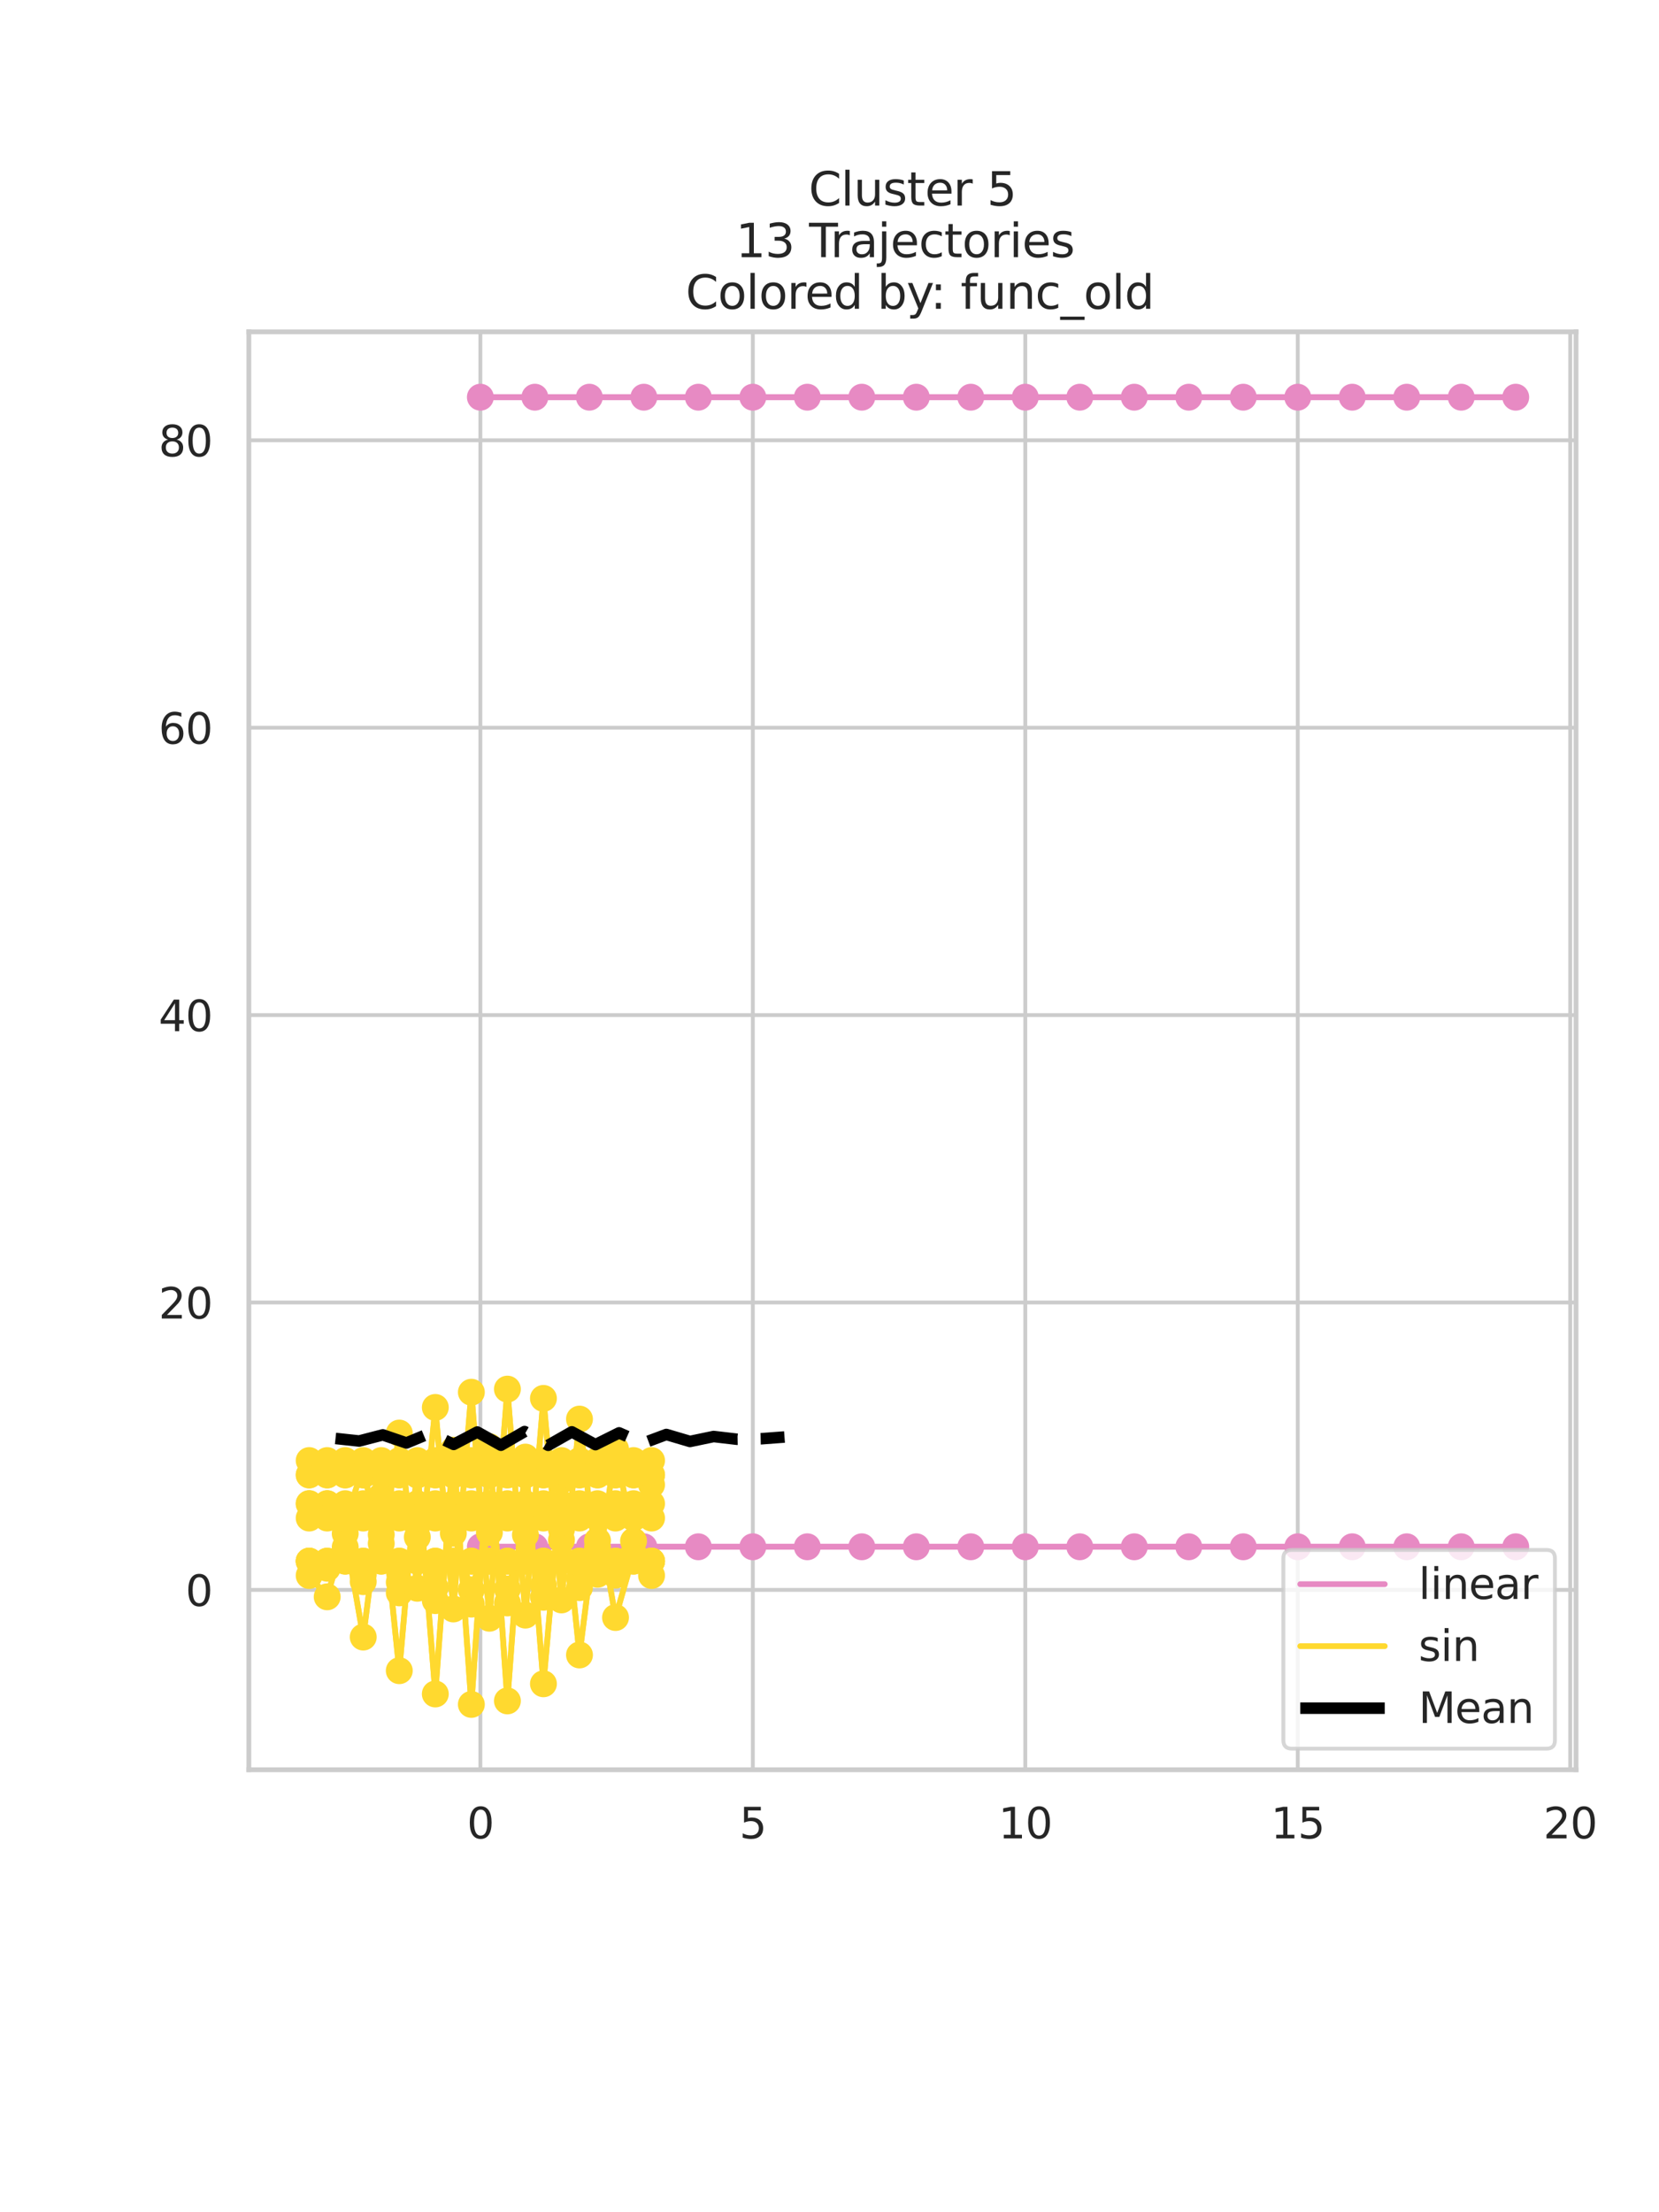 <?xml version="1.0" encoding="utf-8" standalone="no"?>
<!DOCTYPE svg PUBLIC "-//W3C//DTD SVG 1.1//EN"
  "http://www.w3.org/Graphics/SVG/1.1/DTD/svg11.dtd">
<svg xmlns:xlink="http://www.w3.org/1999/xlink" width="432pt" height="576pt" viewBox="0 0 432 576" xmlns="http://www.w3.org/2000/svg" version="1.1">
 <defs>
  <style type="text/css">*{stroke-linejoin: round; stroke-linecap: butt}</style>
 </defs>
 <g id="figure_1">
  <g id="patch_1">
   <path d="M 0 576 
L 432 576 
L 432 0 
L 0 0 
z
" style="fill: #ffffff"/>
  </g>
  <g id="axes_1">
   <g id="patch_2">
    <path d="M 64.8 460.8 
L 410.4 460.8 
L 410.4 86.4 
L 64.8 86.4 
z
" style="fill: #ffffff"/>
   </g>
   <g id="matplotlib.axis_1">
    <g id="xtick_1">
     <g id="line2d_1">
      <path d="M 125.087 460.8 
L 125.087 86.4 
" clip-path="url(#pabc6c65be1)" style="fill: none; stroke: #cccccc; stroke-linecap: round"/>
     </g>
     <g id="text_1">
      <!-- 0 -->
      <g style="fill: #262626" transform="translate(121.588 478.658) scale(0.11 -0.11)">
       <defs>
        <path id="DejaVuSans-30" d="M 2034 4250 
Q 1547 4250 1301 3770 
Q 1056 3291 1056 2328 
Q 1056 1369 1301 889 
Q 1547 409 2034 409 
Q 2525 409 2770 889 
Q 3016 1369 3016 2328 
Q 3016 3291 2770 3770 
Q 2525 4250 2034 4250 
z
M 2034 4750 
Q 2819 4750 3233 4129 
Q 3647 3509 3647 2328 
Q 3647 1150 3233 529 
Q 2819 -91 2034 -91 
Q 1250 -91 836 529 
Q 422 1150 422 2328 
Q 422 3509 836 4129 
Q 1250 4750 2034 4750 
z
" transform="scale(0.016)"/>
       </defs>
       <use xlink:href="#DejaVuSans-30"/>
      </g>
     </g>
    </g>
    <g id="xtick_2">
     <g id="line2d_2">
      <path d="M 196.036 460.8 
L 196.036 86.4 
" clip-path="url(#pabc6c65be1)" style="fill: none; stroke: #cccccc; stroke-linecap: round"/>
     </g>
     <g id="text_2">
      <!-- 5 -->
      <g style="fill: #262626" transform="translate(192.536 478.658) scale(0.11 -0.11)">
       <defs>
        <path id="DejaVuSans-35" d="M 691 4666 
L 3169 4666 
L 3169 4134 
L 1269 4134 
L 1269 2991 
Q 1406 3038 1543 3061 
Q 1681 3084 1819 3084 
Q 2600 3084 3056 2656 
Q 3513 2228 3513 1497 
Q 3513 744 3044 326 
Q 2575 -91 1722 -91 
Q 1428 -91 1123 -41 
Q 819 9 494 109 
L 494 744 
Q 775 591 1075 516 
Q 1375 441 1709 441 
Q 2250 441 2565 725 
Q 2881 1009 2881 1497 
Q 2881 1984 2565 2268 
Q 2250 2553 1709 2553 
Q 1456 2553 1204 2497 
Q 953 2441 691 2322 
L 691 4666 
z
" transform="scale(0.016)"/>
       </defs>
       <use xlink:href="#DejaVuSans-35"/>
      </g>
     </g>
    </g>
    <g id="xtick_3">
     <g id="line2d_3">
      <path d="M 266.984 460.8 
L 266.984 86.4 
" clip-path="url(#pabc6c65be1)" style="fill: none; stroke: #cccccc; stroke-linecap: round"/>
     </g>
     <g id="text_3">
      <!-- 10 -->
      <g style="fill: #262626" transform="translate(259.985 478.658) scale(0.11 -0.11)">
       <defs>
        <path id="DejaVuSans-31" d="M 794 531 
L 1825 531 
L 1825 4091 
L 703 3866 
L 703 4441 
L 1819 4666 
L 2450 4666 
L 2450 531 
L 3481 531 
L 3481 0 
L 794 0 
L 794 531 
z
" transform="scale(0.016)"/>
       </defs>
       <use xlink:href="#DejaVuSans-31"/>
       <use xlink:href="#DejaVuSans-30" transform="translate(63.623 0)"/>
      </g>
     </g>
    </g>
    <g id="xtick_4">
     <g id="line2d_4">
      <path d="M 337.932 460.8 
L 337.932 86.4 
" clip-path="url(#pabc6c65be1)" style="fill: none; stroke: #cccccc; stroke-linecap: round"/>
     </g>
     <g id="text_4">
      <!-- 15 -->
      <g style="fill: #262626" transform="translate(330.933 478.658) scale(0.11 -0.11)">
       <use xlink:href="#DejaVuSans-31"/>
       <use xlink:href="#DejaVuSans-35" transform="translate(63.623 0)"/>
      </g>
     </g>
    </g>
    <g id="xtick_5">
     <g id="line2d_5">
      <path d="M 408.881 460.8 
L 408.881 86.4 
" clip-path="url(#pabc6c65be1)" style="fill: none; stroke: #cccccc; stroke-linecap: round"/>
     </g>
     <g id="text_5">
      <!-- 20 -->
      <g style="fill: #262626" transform="translate(401.882 478.658) scale(0.11 -0.11)">
       <defs>
        <path id="DejaVuSans-32" d="M 1228 531 
L 3431 531 
L 3431 0 
L 469 0 
L 469 531 
Q 828 903 1448 1529 
Q 2069 2156 2228 2338 
Q 2531 2678 2651 2914 
Q 2772 3150 2772 3378 
Q 2772 3750 2511 3984 
Q 2250 4219 1831 4219 
Q 1534 4219 1204 4116 
Q 875 4013 500 3803 
L 500 4441 
Q 881 4594 1212 4672 
Q 1544 4750 1819 4750 
Q 2544 4750 2975 4387 
Q 3406 4025 3406 3419 
Q 3406 3131 3298 2873 
Q 3191 2616 2906 2266 
Q 2828 2175 2409 1742 
Q 1991 1309 1228 531 
z
" transform="scale(0.016)"/>
       </defs>
       <use xlink:href="#DejaVuSans-32"/>
       <use xlink:href="#DejaVuSans-30" transform="translate(63.623 0)"/>
      </g>
     </g>
    </g>
   </g>
   <g id="matplotlib.axis_2">
    <g id="ytick_1">
     <g id="line2d_6">
      <path d="M 64.8 413.965 
L 410.4 413.965 
" clip-path="url(#pabc6c65be1)" style="fill: none; stroke: #cccccc; stroke-linecap: round"/>
     </g>
     <g id="text_6">
      <!-- 0 -->
      <g style="fill: #262626" transform="translate(48.301 418.144) scale(0.11 -0.11)">
       <use xlink:href="#DejaVuSans-30"/>
      </g>
     </g>
    </g>
    <g id="ytick_2">
     <g id="line2d_7">
      <path d="M 64.8 339.134 
L 410.4 339.134 
" clip-path="url(#pabc6c65be1)" style="fill: none; stroke: #cccccc; stroke-linecap: round"/>
     </g>
     <g id="text_7">
      <!-- 20 -->
      <g style="fill: #262626" transform="translate(41.303 343.313) scale(0.11 -0.11)">
       <use xlink:href="#DejaVuSans-32"/>
       <use xlink:href="#DejaVuSans-30" transform="translate(63.623 0)"/>
      </g>
     </g>
    </g>
    <g id="ytick_3">
     <g id="line2d_8">
      <path d="M 64.8 264.304 
L 410.4 264.304 
" clip-path="url(#pabc6c65be1)" style="fill: none; stroke: #cccccc; stroke-linecap: round"/>
     </g>
     <g id="text_8">
      <!-- 40 -->
      <g style="fill: #262626" transform="translate(41.303 268.483) scale(0.11 -0.11)">
       <defs>
        <path id="DejaVuSans-34" d="M 2419 4116 
L 825 1625 
L 2419 1625 
L 2419 4116 
z
M 2253 4666 
L 3047 4666 
L 3047 1625 
L 3713 1625 
L 3713 1100 
L 3047 1100 
L 3047 0 
L 2419 0 
L 2419 1100 
L 313 1100 
L 313 1709 
L 2253 4666 
z
" transform="scale(0.016)"/>
       </defs>
       <use xlink:href="#DejaVuSans-34"/>
       <use xlink:href="#DejaVuSans-30" transform="translate(63.623 0)"/>
      </g>
     </g>
    </g>
    <g id="ytick_4">
     <g id="line2d_9">
      <path d="M 64.8 189.473 
L 410.4 189.473 
" clip-path="url(#pabc6c65be1)" style="fill: none; stroke: #cccccc; stroke-linecap: round"/>
     </g>
     <g id="text_9">
      <!-- 60 -->
      <g style="fill: #262626" transform="translate(41.303 193.652) scale(0.11 -0.11)">
       <defs>
        <path id="DejaVuSans-36" d="M 2113 2584 
Q 1688 2584 1439 2293 
Q 1191 2003 1191 1497 
Q 1191 994 1439 701 
Q 1688 409 2113 409 
Q 2538 409 2786 701 
Q 3034 994 3034 1497 
Q 3034 2003 2786 2293 
Q 2538 2584 2113 2584 
z
M 3366 4563 
L 3366 3988 
Q 3128 4100 2886 4159 
Q 2644 4219 2406 4219 
Q 1781 4219 1451 3797 
Q 1122 3375 1075 2522 
Q 1259 2794 1537 2939 
Q 1816 3084 2150 3084 
Q 2853 3084 3261 2657 
Q 3669 2231 3669 1497 
Q 3669 778 3244 343 
Q 2819 -91 2113 -91 
Q 1303 -91 875 529 
Q 447 1150 447 2328 
Q 447 3434 972 4092 
Q 1497 4750 2381 4750 
Q 2619 4750 2861 4703 
Q 3103 4656 3366 4563 
z
" transform="scale(0.016)"/>
       </defs>
       <use xlink:href="#DejaVuSans-36"/>
       <use xlink:href="#DejaVuSans-30" transform="translate(63.623 0)"/>
      </g>
     </g>
    </g>
    <g id="ytick_5">
     <g id="line2d_10">
      <path d="M 64.8 114.643 
L 410.4 114.643 
" clip-path="url(#pabc6c65be1)" style="fill: none; stroke: #cccccc; stroke-linecap: round"/>
     </g>
     <g id="text_10">
      <!-- 80 -->
      <g style="fill: #262626" transform="translate(41.303 118.822) scale(0.11 -0.11)">
       <defs>
        <path id="DejaVuSans-38" d="M 2034 2216 
Q 1584 2216 1326 1975 
Q 1069 1734 1069 1313 
Q 1069 891 1326 650 
Q 1584 409 2034 409 
Q 2484 409 2743 651 
Q 3003 894 3003 1313 
Q 3003 1734 2745 1975 
Q 2488 2216 2034 2216 
z
M 1403 2484 
Q 997 2584 770 2862 
Q 544 3141 544 3541 
Q 544 4100 942 4425 
Q 1341 4750 2034 4750 
Q 2731 4750 3128 4425 
Q 3525 4100 3525 3541 
Q 3525 3141 3298 2862 
Q 3072 2584 2669 2484 
Q 3125 2378 3379 2068 
Q 3634 1759 3634 1313 
Q 3634 634 3220 271 
Q 2806 -91 2034 -91 
Q 1263 -91 848 271 
Q 434 634 434 1313 
Q 434 1759 690 2068 
Q 947 2378 1403 2484 
z
M 1172 3481 
Q 1172 3119 1398 2916 
Q 1625 2713 2034 2713 
Q 2441 2713 2670 2916 
Q 2900 3119 2900 3481 
Q 2900 3844 2670 4047 
Q 2441 4250 2034 4250 
Q 1625 4250 1398 4047 
Q 1172 3844 1172 3481 
z
" transform="scale(0.016)"/>
       </defs>
       <use xlink:href="#DejaVuSans-38"/>
       <use xlink:href="#DejaVuSans-30" transform="translate(63.623 0)"/>
      </g>
     </g>
    </g>
   </g>
   <g id="line2d_11">
    <path d="M 125.087 103.418 
L 139.277 103.418 
L 153.467 103.418 
L 167.656 103.418 
L 181.846 103.418 
L 196.036 103.418 
L 210.225 103.418 
L 224.415 103.418 
L 238.605 103.418 
L 252.794 103.418 
L 266.984 103.418 
L 281.174 103.418 
L 295.363 103.418 
L 309.553 103.418 
L 323.743 103.418 
L 337.932 103.418 
L 352.122 103.418 
L 366.312 103.418 
L 380.501 103.418 
L 394.691 103.418 
" clip-path="url(#pabc6c65be1)" style="fill: none; stroke: #e78ac3; stroke-width: 1.5; stroke-linecap: round"/>
   </g>
   <g id="line2d_12">
    <path d="M 125.087 103.418 
L 139.277 103.418 
L 153.467 103.418 
L 167.656 103.418 
L 181.846 103.418 
L 196.036 103.418 
L 210.225 103.418 
L 224.415 103.418 
L 238.605 103.418 
L 252.794 103.418 
L 266.984 103.418 
L 281.174 103.418 
L 295.363 103.418 
L 309.553 103.418 
L 323.743 103.418 
L 337.932 103.418 
L 352.122 103.418 
L 366.312 103.418 
L 380.501 103.418 
L 394.691 103.418 
" clip-path="url(#pabc6c65be1)" style="fill: none; stroke: #e78ac3; stroke-width: 1.5; stroke-linecap: round"/>
    <defs>
     <path id="me09885457b" d="M 0 3 
C 0.796 3 1.559 2.684 2.121 2.121 
C 2.684 1.559 3 0.796 3 0 
C 3 -0.796 2.684 -1.559 2.121 -2.121 
C 1.559 -2.684 0.796 -3 0 -3 
C -0.796 -3 -1.559 -2.684 -2.121 -2.121 
C -2.684 -1.559 -3 -0.796 -3 0 
C -3 0.796 -2.684 1.559 -2.121 2.121 
C -1.559 2.684 -0.796 3 0 3 
z
" style="stroke: #e78ac3"/>
    </defs>
    <g clip-path="url(#pabc6c65be1)">
     <use xlink:href="#me09885457b" x="125.087" y="103.418" style="fill: #e78ac3; stroke: #e78ac3"/>
     <use xlink:href="#me09885457b" x="139.277" y="103.418" style="fill: #e78ac3; stroke: #e78ac3"/>
     <use xlink:href="#me09885457b" x="153.467" y="103.418" style="fill: #e78ac3; stroke: #e78ac3"/>
     <use xlink:href="#me09885457b" x="167.656" y="103.418" style="fill: #e78ac3; stroke: #e78ac3"/>
     <use xlink:href="#me09885457b" x="181.846" y="103.418" style="fill: #e78ac3; stroke: #e78ac3"/>
     <use xlink:href="#me09885457b" x="196.036" y="103.418" style="fill: #e78ac3; stroke: #e78ac3"/>
     <use xlink:href="#me09885457b" x="210.225" y="103.418" style="fill: #e78ac3; stroke: #e78ac3"/>
     <use xlink:href="#me09885457b" x="224.415" y="103.418" style="fill: #e78ac3; stroke: #e78ac3"/>
     <use xlink:href="#me09885457b" x="238.605" y="103.418" style="fill: #e78ac3; stroke: #e78ac3"/>
     <use xlink:href="#me09885457b" x="252.794" y="103.418" style="fill: #e78ac3; stroke: #e78ac3"/>
     <use xlink:href="#me09885457b" x="266.984" y="103.418" style="fill: #e78ac3; stroke: #e78ac3"/>
     <use xlink:href="#me09885457b" x="281.174" y="103.418" style="fill: #e78ac3; stroke: #e78ac3"/>
     <use xlink:href="#me09885457b" x="295.363" y="103.418" style="fill: #e78ac3; stroke: #e78ac3"/>
     <use xlink:href="#me09885457b" x="309.553" y="103.418" style="fill: #e78ac3; stroke: #e78ac3"/>
     <use xlink:href="#me09885457b" x="323.743" y="103.418" style="fill: #e78ac3; stroke: #e78ac3"/>
     <use xlink:href="#me09885457b" x="337.932" y="103.418" style="fill: #e78ac3; stroke: #e78ac3"/>
     <use xlink:href="#me09885457b" x="352.122" y="103.418" style="fill: #e78ac3; stroke: #e78ac3"/>
     <use xlink:href="#me09885457b" x="366.312" y="103.418" style="fill: #e78ac3; stroke: #e78ac3"/>
     <use xlink:href="#me09885457b" x="380.501" y="103.418" style="fill: #e78ac3; stroke: #e78ac3"/>
     <use xlink:href="#me09885457b" x="394.691" y="103.418" style="fill: #e78ac3; stroke: #e78ac3"/>
    </g>
   </g>
   <g id="line2d_13">
    <path d="M 125.087 402.74 
L 139.277 402.74 
L 153.467 402.74 
L 167.656 402.74 
L 181.846 402.74 
L 196.036 402.74 
L 210.225 402.74 
L 224.415 402.74 
L 238.605 402.74 
L 252.794 402.74 
L 266.984 402.74 
L 281.174 402.74 
L 295.363 402.74 
L 309.553 402.74 
L 323.743 402.74 
L 337.932 402.74 
L 352.122 402.74 
L 366.312 402.74 
L 380.501 402.74 
L 394.691 402.74 
" clip-path="url(#pabc6c65be1)" style="fill: none; stroke: #e78ac3; stroke-width: 1.5; stroke-linecap: round"/>
   </g>
   <g id="line2d_14">
    <path d="M 125.087 402.74 
L 139.277 402.74 
L 153.467 402.74 
L 167.656 402.74 
L 181.846 402.74 
L 196.036 402.74 
L 210.225 402.74 
L 224.415 402.74 
L 238.605 402.74 
L 252.794 402.74 
L 266.984 402.74 
L 281.174 402.74 
L 295.363 402.74 
L 309.553 402.74 
L 323.743 402.74 
L 337.932 402.74 
L 352.122 402.74 
L 366.312 402.74 
L 380.501 402.74 
L 394.691 402.74 
" clip-path="url(#pabc6c65be1)" style="fill: none; stroke: #e78ac3; stroke-width: 1.5; stroke-linecap: round"/>
    <g clip-path="url(#pabc6c65be1)">
     <use xlink:href="#me09885457b" x="125.087" y="402.74" style="fill: #e78ac3; stroke: #e78ac3"/>
     <use xlink:href="#me09885457b" x="139.277" y="402.74" style="fill: #e78ac3; stroke: #e78ac3"/>
     <use xlink:href="#me09885457b" x="153.467" y="402.74" style="fill: #e78ac3; stroke: #e78ac3"/>
     <use xlink:href="#me09885457b" x="167.656" y="402.74" style="fill: #e78ac3; stroke: #e78ac3"/>
     <use xlink:href="#me09885457b" x="181.846" y="402.74" style="fill: #e78ac3; stroke: #e78ac3"/>
     <use xlink:href="#me09885457b" x="196.036" y="402.74" style="fill: #e78ac3; stroke: #e78ac3"/>
     <use xlink:href="#me09885457b" x="210.225" y="402.74" style="fill: #e78ac3; stroke: #e78ac3"/>
     <use xlink:href="#me09885457b" x="224.415" y="402.74" style="fill: #e78ac3; stroke: #e78ac3"/>
     <use xlink:href="#me09885457b" x="238.605" y="402.74" style="fill: #e78ac3; stroke: #e78ac3"/>
     <use xlink:href="#me09885457b" x="252.794" y="402.74" style="fill: #e78ac3; stroke: #e78ac3"/>
     <use xlink:href="#me09885457b" x="266.984" y="402.74" style="fill: #e78ac3; stroke: #e78ac3"/>
     <use xlink:href="#me09885457b" x="281.174" y="402.74" style="fill: #e78ac3; stroke: #e78ac3"/>
     <use xlink:href="#me09885457b" x="295.363" y="402.74" style="fill: #e78ac3; stroke: #e78ac3"/>
     <use xlink:href="#me09885457b" x="309.553" y="402.74" style="fill: #e78ac3; stroke: #e78ac3"/>
     <use xlink:href="#me09885457b" x="323.743" y="402.74" style="fill: #e78ac3; stroke: #e78ac3"/>
     <use xlink:href="#me09885457b" x="337.932" y="402.74" style="fill: #e78ac3; stroke: #e78ac3"/>
     <use xlink:href="#me09885457b" x="352.122" y="402.74" style="fill: #e78ac3; stroke: #e78ac3"/>
     <use xlink:href="#me09885457b" x="366.312" y="402.74" style="fill: #e78ac3; stroke: #e78ac3"/>
     <use xlink:href="#me09885457b" x="380.501" y="402.74" style="fill: #e78ac3; stroke: #e78ac3"/>
     <use xlink:href="#me09885457b" x="394.691" y="402.74" style="fill: #e78ac3; stroke: #e78ac3"/>
    </g>
   </g>
   <g id="line2d_15">
    <path d="M 80.509 410.223 
L 85.202 415.766 
L 89.894 399.289 
L 94.586 426.25 
L 99.279 389.54 
L 103.971 434.998 
L 108.664 382.033 
L 113.356 441.061 
L 118.049 377.58 
L 122.741 443.782 
L 127.433 376.664 
L 132.126 442.866 
L 136.818 379.386 
L 141.511 438.414 
L 146.203 385.449 
L 150.896 430.906 
L 155.588 394.196 
L 160.281 421.157 
L 164.973 404.681 
L 169.665 410.223 
" clip-path="url(#pabc6c65be1)" style="fill: none; stroke: #ffd92f; stroke-width: 1.5; stroke-linecap: round"/>
   </g>
   <g id="line2d_16">
    <path d="M 80.509 410.223 
L 85.202 415.766 
L 89.894 399.289 
L 94.586 426.25 
L 99.279 389.54 
L 103.971 434.998 
L 108.664 382.033 
L 113.356 441.061 
L 118.049 377.58 
L 122.741 443.782 
L 127.433 376.664 
L 132.126 442.866 
L 136.818 379.386 
L 141.511 438.414 
L 146.203 385.449 
L 150.896 430.906 
L 155.588 394.196 
L 160.281 421.157 
L 164.973 404.681 
L 169.665 410.223 
" clip-path="url(#pabc6c65be1)" style="fill: none; stroke: #ffd92f; stroke-width: 1.5; stroke-linecap: round"/>
    <defs>
     <path id="m9a207f9b84" d="M 0 3 
C 0.796 3 1.559 2.684 2.121 2.121 
C 2.684 1.559 3 0.796 3 0 
C 3 -0.796 2.684 -1.559 2.121 -2.121 
C 1.559 -2.684 0.796 -3 0 -3 
C -0.796 -3 -1.559 -2.684 -2.121 -2.121 
C -2.684 -1.559 -3 -0.796 -3 0 
C -3 0.796 -2.684 1.559 -2.121 2.121 
C -1.559 2.684 -0.796 3 0 3 
z
" style="stroke: #ffd92f"/>
    </defs>
    <g clip-path="url(#pabc6c65be1)">
     <use xlink:href="#m9a207f9b84" x="80.509" y="410.223" style="fill: #ffd92f; stroke: #ffd92f"/>
     <use xlink:href="#m9a207f9b84" x="85.202" y="415.766" style="fill: #ffd92f; stroke: #ffd92f"/>
     <use xlink:href="#m9a207f9b84" x="89.894" y="399.289" style="fill: #ffd92f; stroke: #ffd92f"/>
     <use xlink:href="#m9a207f9b84" x="94.586" y="426.25" style="fill: #ffd92f; stroke: #ffd92f"/>
     <use xlink:href="#m9a207f9b84" x="99.279" y="389.54" style="fill: #ffd92f; stroke: #ffd92f"/>
     <use xlink:href="#m9a207f9b84" x="103.971" y="434.998" style="fill: #ffd92f; stroke: #ffd92f"/>
     <use xlink:href="#m9a207f9b84" x="108.664" y="382.033" style="fill: #ffd92f; stroke: #ffd92f"/>
     <use xlink:href="#m9a207f9b84" x="113.356" y="441.061" style="fill: #ffd92f; stroke: #ffd92f"/>
     <use xlink:href="#m9a207f9b84" x="118.049" y="377.58" style="fill: #ffd92f; stroke: #ffd92f"/>
     <use xlink:href="#m9a207f9b84" x="122.741" y="443.782" style="fill: #ffd92f; stroke: #ffd92f"/>
     <use xlink:href="#m9a207f9b84" x="127.433" y="376.664" style="fill: #ffd92f; stroke: #ffd92f"/>
     <use xlink:href="#m9a207f9b84" x="132.126" y="442.866" style="fill: #ffd92f; stroke: #ffd92f"/>
     <use xlink:href="#m9a207f9b84" x="136.818" y="379.386" style="fill: #ffd92f; stroke: #ffd92f"/>
     <use xlink:href="#m9a207f9b84" x="141.511" y="438.414" style="fill: #ffd92f; stroke: #ffd92f"/>
     <use xlink:href="#m9a207f9b84" x="146.203" y="385.449" style="fill: #ffd92f; stroke: #ffd92f"/>
     <use xlink:href="#m9a207f9b84" x="150.896" y="430.906" style="fill: #ffd92f; stroke: #ffd92f"/>
     <use xlink:href="#m9a207f9b84" x="155.588" y="394.196" style="fill: #ffd92f; stroke: #ffd92f"/>
     <use xlink:href="#m9a207f9b84" x="160.281" y="421.157" style="fill: #ffd92f; stroke: #ffd92f"/>
     <use xlink:href="#m9a207f9b84" x="164.973" y="404.681" style="fill: #ffd92f; stroke: #ffd92f"/>
     <use xlink:href="#m9a207f9b84" x="169.665" y="410.223" style="fill: #ffd92f; stroke: #ffd92f"/>
    </g>
   </g>
   <g id="line2d_17">
    <path d="M 80.509 406.482 
L 85.202 406.482 
L 89.894 406.482 
L 94.586 406.482 
L 99.279 406.482 
L 103.971 406.482 
L 108.664 406.482 
L 113.356 406.482 
L 118.049 406.482 
L 122.741 406.482 
L 127.433 406.482 
L 132.126 406.482 
L 136.818 406.482 
L 141.511 406.482 
L 146.203 406.482 
L 150.896 406.482 
L 155.588 406.482 
L 160.281 406.482 
L 164.973 406.482 
L 169.665 406.482 
" clip-path="url(#pabc6c65be1)" style="fill: none; stroke: #ffd92f; stroke-width: 1.5; stroke-linecap: round"/>
   </g>
   <g id="line2d_18">
    <path d="M 80.509 406.482 
L 85.202 406.482 
L 89.894 406.482 
L 94.586 406.482 
L 99.279 406.482 
L 103.971 406.482 
L 108.664 406.482 
L 113.356 406.482 
L 118.049 406.482 
L 122.741 406.482 
L 127.433 406.482 
L 132.126 406.482 
L 136.818 406.482 
L 141.511 406.482 
L 146.203 406.482 
L 150.896 406.482 
L 155.588 406.482 
L 160.281 406.482 
L 164.973 406.482 
L 169.665 406.482 
" clip-path="url(#pabc6c65be1)" style="fill: none; stroke: #ffd92f; stroke-width: 1.5; stroke-linecap: round"/>
    <g clip-path="url(#pabc6c65be1)">
     <use xlink:href="#m9a207f9b84" x="80.509" y="406.482" style="fill: #ffd92f; stroke: #ffd92f"/>
     <use xlink:href="#m9a207f9b84" x="85.202" y="406.482" style="fill: #ffd92f; stroke: #ffd92f"/>
     <use xlink:href="#m9a207f9b84" x="89.894" y="406.482" style="fill: #ffd92f; stroke: #ffd92f"/>
     <use xlink:href="#m9a207f9b84" x="94.586" y="406.482" style="fill: #ffd92f; stroke: #ffd92f"/>
     <use xlink:href="#m9a207f9b84" x="99.279" y="406.482" style="fill: #ffd92f; stroke: #ffd92f"/>
     <use xlink:href="#m9a207f9b84" x="103.971" y="406.482" style="fill: #ffd92f; stroke: #ffd92f"/>
     <use xlink:href="#m9a207f9b84" x="108.664" y="406.482" style="fill: #ffd92f; stroke: #ffd92f"/>
     <use xlink:href="#m9a207f9b84" x="113.356" y="406.482" style="fill: #ffd92f; stroke: #ffd92f"/>
     <use xlink:href="#m9a207f9b84" x="118.049" y="406.482" style="fill: #ffd92f; stroke: #ffd92f"/>
     <use xlink:href="#m9a207f9b84" x="122.741" y="406.482" style="fill: #ffd92f; stroke: #ffd92f"/>
     <use xlink:href="#m9a207f9b84" x="127.433" y="406.482" style="fill: #ffd92f; stroke: #ffd92f"/>
     <use xlink:href="#m9a207f9b84" x="132.126" y="406.482" style="fill: #ffd92f; stroke: #ffd92f"/>
     <use xlink:href="#m9a207f9b84" x="136.818" y="406.482" style="fill: #ffd92f; stroke: #ffd92f"/>
     <use xlink:href="#m9a207f9b84" x="141.511" y="406.482" style="fill: #ffd92f; stroke: #ffd92f"/>
     <use xlink:href="#m9a207f9b84" x="146.203" y="406.482" style="fill: #ffd92f; stroke: #ffd92f"/>
     <use xlink:href="#m9a207f9b84" x="150.896" y="406.482" style="fill: #ffd92f; stroke: #ffd92f"/>
     <use xlink:href="#m9a207f9b84" x="155.588" y="406.482" style="fill: #ffd92f; stroke: #ffd92f"/>
     <use xlink:href="#m9a207f9b84" x="160.281" y="406.482" style="fill: #ffd92f; stroke: #ffd92f"/>
     <use xlink:href="#m9a207f9b84" x="164.973" y="406.482" style="fill: #ffd92f; stroke: #ffd92f"/>
     <use xlink:href="#m9a207f9b84" x="169.665" y="406.482" style="fill: #ffd92f; stroke: #ffd92f"/>
    </g>
   </g>
   <g id="line2d_19">
    <path d="M 80.509 406.482 
L 85.202 407.713 
L 89.894 404.052 
L 94.586 410.043 
L 99.279 401.885 
L 103.971 411.987 
L 108.664 400.217 
L 113.356 413.334 
L 118.049 399.228 
L 122.741 413.939 
L 127.433 399.024 
L 132.126 413.736 
L 136.818 399.629 
L 141.511 412.746 
L 146.203 400.976 
L 150.896 411.078 
L 155.588 402.92 
L 160.281 408.911 
L 164.973 405.25 
L 169.665 406.482 
" clip-path="url(#pabc6c65be1)" style="fill: none; stroke: #ffd92f; stroke-width: 1.5; stroke-linecap: round"/>
   </g>
   <g id="line2d_20">
    <path d="M 80.509 406.482 
L 85.202 407.713 
L 89.894 404.052 
L 94.586 410.043 
L 99.279 401.885 
L 103.971 411.987 
L 108.664 400.217 
L 113.356 413.334 
L 118.049 399.228 
L 122.741 413.939 
L 127.433 399.024 
L 132.126 413.736 
L 136.818 399.629 
L 141.511 412.746 
L 146.203 400.976 
L 150.896 411.078 
L 155.588 402.92 
L 160.281 408.911 
L 164.973 405.25 
L 169.665 406.482 
" clip-path="url(#pabc6c65be1)" style="fill: none; stroke: #ffd92f; stroke-width: 1.5; stroke-linecap: round"/>
    <g clip-path="url(#pabc6c65be1)">
     <use xlink:href="#m9a207f9b84" x="80.509" y="406.482" style="fill: #ffd92f; stroke: #ffd92f"/>
     <use xlink:href="#m9a207f9b84" x="85.202" y="407.713" style="fill: #ffd92f; stroke: #ffd92f"/>
     <use xlink:href="#m9a207f9b84" x="89.894" y="404.052" style="fill: #ffd92f; stroke: #ffd92f"/>
     <use xlink:href="#m9a207f9b84" x="94.586" y="410.043" style="fill: #ffd92f; stroke: #ffd92f"/>
     <use xlink:href="#m9a207f9b84" x="99.279" y="401.885" style="fill: #ffd92f; stroke: #ffd92f"/>
     <use xlink:href="#m9a207f9b84" x="103.971" y="411.987" style="fill: #ffd92f; stroke: #ffd92f"/>
     <use xlink:href="#m9a207f9b84" x="108.664" y="400.217" style="fill: #ffd92f; stroke: #ffd92f"/>
     <use xlink:href="#m9a207f9b84" x="113.356" y="413.334" style="fill: #ffd92f; stroke: #ffd92f"/>
     <use xlink:href="#m9a207f9b84" x="118.049" y="399.228" style="fill: #ffd92f; stroke: #ffd92f"/>
     <use xlink:href="#m9a207f9b84" x="122.741" y="413.939" style="fill: #ffd92f; stroke: #ffd92f"/>
     <use xlink:href="#m9a207f9b84" x="127.433" y="399.024" style="fill: #ffd92f; stroke: #ffd92f"/>
     <use xlink:href="#m9a207f9b84" x="132.126" y="413.736" style="fill: #ffd92f; stroke: #ffd92f"/>
     <use xlink:href="#m9a207f9b84" x="136.818" y="399.629" style="fill: #ffd92f; stroke: #ffd92f"/>
     <use xlink:href="#m9a207f9b84" x="141.511" y="412.746" style="fill: #ffd92f; stroke: #ffd92f"/>
     <use xlink:href="#m9a207f9b84" x="146.203" y="400.976" style="fill: #ffd92f; stroke: #ffd92f"/>
     <use xlink:href="#m9a207f9b84" x="150.896" y="411.078" style="fill: #ffd92f; stroke: #ffd92f"/>
     <use xlink:href="#m9a207f9b84" x="155.588" y="402.92" style="fill: #ffd92f; stroke: #ffd92f"/>
     <use xlink:href="#m9a207f9b84" x="160.281" y="408.911" style="fill: #ffd92f; stroke: #ffd92f"/>
     <use xlink:href="#m9a207f9b84" x="164.973" y="405.25" style="fill: #ffd92f; stroke: #ffd92f"/>
     <use xlink:href="#m9a207f9b84" x="169.665" y="406.482" style="fill: #ffd92f; stroke: #ffd92f"/>
    </g>
   </g>
   <g id="line2d_21">
    <path d="M 80.509 384.032 
L 85.202 384.032 
L 89.894 384.032 
L 94.586 384.032 
L 99.279 384.032 
L 103.971 384.032 
L 108.664 384.032 
L 113.356 384.032 
L 118.049 384.032 
L 122.741 384.032 
L 127.433 384.032 
L 132.126 384.032 
L 136.818 384.032 
L 141.511 384.032 
L 146.203 384.032 
L 150.896 384.032 
L 155.588 384.032 
L 160.281 384.032 
L 164.973 384.032 
L 169.665 384.032 
" clip-path="url(#pabc6c65be1)" style="fill: none; stroke: #ffd92f; stroke-width: 1.5; stroke-linecap: round"/>
   </g>
   <g id="line2d_22">
    <path d="M 80.509 384.032 
L 85.202 384.032 
L 89.894 384.032 
L 94.586 384.032 
L 99.279 384.032 
L 103.971 384.032 
L 108.664 384.032 
L 113.356 384.032 
L 118.049 384.032 
L 122.741 384.032 
L 127.433 384.032 
L 132.126 384.032 
L 136.818 384.032 
L 141.511 384.032 
L 146.203 384.032 
L 150.896 384.032 
L 155.588 384.032 
L 160.281 384.032 
L 164.973 384.032 
L 169.665 384.032 
" clip-path="url(#pabc6c65be1)" style="fill: none; stroke: #ffd92f; stroke-width: 1.5; stroke-linecap: round"/>
    <g clip-path="url(#pabc6c65be1)">
     <use xlink:href="#m9a207f9b84" x="80.509" y="384.032" style="fill: #ffd92f; stroke: #ffd92f"/>
     <use xlink:href="#m9a207f9b84" x="85.202" y="384.032" style="fill: #ffd92f; stroke: #ffd92f"/>
     <use xlink:href="#m9a207f9b84" x="89.894" y="384.032" style="fill: #ffd92f; stroke: #ffd92f"/>
     <use xlink:href="#m9a207f9b84" x="94.586" y="384.032" style="fill: #ffd92f; stroke: #ffd92f"/>
     <use xlink:href="#m9a207f9b84" x="99.279" y="384.032" style="fill: #ffd92f; stroke: #ffd92f"/>
     <use xlink:href="#m9a207f9b84" x="103.971" y="384.032" style="fill: #ffd92f; stroke: #ffd92f"/>
     <use xlink:href="#m9a207f9b84" x="108.664" y="384.032" style="fill: #ffd92f; stroke: #ffd92f"/>
     <use xlink:href="#m9a207f9b84" x="113.356" y="384.032" style="fill: #ffd92f; stroke: #ffd92f"/>
     <use xlink:href="#m9a207f9b84" x="118.049" y="384.032" style="fill: #ffd92f; stroke: #ffd92f"/>
     <use xlink:href="#m9a207f9b84" x="122.741" y="384.032" style="fill: #ffd92f; stroke: #ffd92f"/>
     <use xlink:href="#m9a207f9b84" x="127.433" y="384.032" style="fill: #ffd92f; stroke: #ffd92f"/>
     <use xlink:href="#m9a207f9b84" x="132.126" y="384.032" style="fill: #ffd92f; stroke: #ffd92f"/>
     <use xlink:href="#m9a207f9b84" x="136.818" y="384.032" style="fill: #ffd92f; stroke: #ffd92f"/>
     <use xlink:href="#m9a207f9b84" x="141.511" y="384.032" style="fill: #ffd92f; stroke: #ffd92f"/>
     <use xlink:href="#m9a207f9b84" x="146.203" y="384.032" style="fill: #ffd92f; stroke: #ffd92f"/>
     <use xlink:href="#m9a207f9b84" x="150.896" y="384.032" style="fill: #ffd92f; stroke: #ffd92f"/>
     <use xlink:href="#m9a207f9b84" x="155.588" y="384.032" style="fill: #ffd92f; stroke: #ffd92f"/>
     <use xlink:href="#m9a207f9b84" x="160.281" y="384.032" style="fill: #ffd92f; stroke: #ffd92f"/>
     <use xlink:href="#m9a207f9b84" x="164.973" y="384.032" style="fill: #ffd92f; stroke: #ffd92f"/>
     <use xlink:href="#m9a207f9b84" x="169.665" y="384.032" style="fill: #ffd92f; stroke: #ffd92f"/>
    </g>
   </g>
   <g id="line2d_23">
    <path d="M 80.509 406.482 
L 85.202 408.329 
L 89.894 402.837 
L 94.586 411.824 
L 99.279 399.587 
L 103.971 414.74 
L 108.664 397.085 
L 113.356 416.761 
L 118.049 395.6 
L 122.741 417.668 
L 127.433 395.295 
L 132.126 417.363 
L 136.818 396.202 
L 141.511 415.878 
L 146.203 398.223 
L 150.896 413.376 
L 155.588 401.139 
L 160.281 410.126 
L 164.973 404.634 
L 169.665 406.482 
" clip-path="url(#pabc6c65be1)" style="fill: none; stroke: #ffd92f; stroke-width: 1.5; stroke-linecap: round"/>
   </g>
   <g id="line2d_24">
    <path d="M 80.509 406.482 
L 85.202 408.329 
L 89.894 402.837 
L 94.586 411.824 
L 99.279 399.587 
L 103.971 414.74 
L 108.664 397.085 
L 113.356 416.761 
L 118.049 395.6 
L 122.741 417.668 
L 127.433 395.295 
L 132.126 417.363 
L 136.818 396.202 
L 141.511 415.878 
L 146.203 398.223 
L 150.896 413.376 
L 155.588 401.139 
L 160.281 410.126 
L 164.973 404.634 
L 169.665 406.482 
" clip-path="url(#pabc6c65be1)" style="fill: none; stroke: #ffd92f; stroke-width: 1.5; stroke-linecap: round"/>
    <g clip-path="url(#pabc6c65be1)">
     <use xlink:href="#m9a207f9b84" x="80.509" y="406.482" style="fill: #ffd92f; stroke: #ffd92f"/>
     <use xlink:href="#m9a207f9b84" x="85.202" y="408.329" style="fill: #ffd92f; stroke: #ffd92f"/>
     <use xlink:href="#m9a207f9b84" x="89.894" y="402.837" style="fill: #ffd92f; stroke: #ffd92f"/>
     <use xlink:href="#m9a207f9b84" x="94.586" y="411.824" style="fill: #ffd92f; stroke: #ffd92f"/>
     <use xlink:href="#m9a207f9b84" x="99.279" y="399.587" style="fill: #ffd92f; stroke: #ffd92f"/>
     <use xlink:href="#m9a207f9b84" x="103.971" y="414.74" style="fill: #ffd92f; stroke: #ffd92f"/>
     <use xlink:href="#m9a207f9b84" x="108.664" y="397.085" style="fill: #ffd92f; stroke: #ffd92f"/>
     <use xlink:href="#m9a207f9b84" x="113.356" y="416.761" style="fill: #ffd92f; stroke: #ffd92f"/>
     <use xlink:href="#m9a207f9b84" x="118.049" y="395.6" style="fill: #ffd92f; stroke: #ffd92f"/>
     <use xlink:href="#m9a207f9b84" x="122.741" y="417.668" style="fill: #ffd92f; stroke: #ffd92f"/>
     <use xlink:href="#m9a207f9b84" x="127.433" y="395.295" style="fill: #ffd92f; stroke: #ffd92f"/>
     <use xlink:href="#m9a207f9b84" x="132.126" y="417.363" style="fill: #ffd92f; stroke: #ffd92f"/>
     <use xlink:href="#m9a207f9b84" x="136.818" y="396.202" style="fill: #ffd92f; stroke: #ffd92f"/>
     <use xlink:href="#m9a207f9b84" x="141.511" y="415.878" style="fill: #ffd92f; stroke: #ffd92f"/>
     <use xlink:href="#m9a207f9b84" x="146.203" y="398.223" style="fill: #ffd92f; stroke: #ffd92f"/>
     <use xlink:href="#m9a207f9b84" x="150.896" y="413.376" style="fill: #ffd92f; stroke: #ffd92f"/>
     <use xlink:href="#m9a207f9b84" x="155.588" y="401.139" style="fill: #ffd92f; stroke: #ffd92f"/>
     <use xlink:href="#m9a207f9b84" x="160.281" y="410.126" style="fill: #ffd92f; stroke: #ffd92f"/>
     <use xlink:href="#m9a207f9b84" x="164.973" y="404.634" style="fill: #ffd92f; stroke: #ffd92f"/>
     <use xlink:href="#m9a207f9b84" x="169.665" y="406.482" style="fill: #ffd92f; stroke: #ffd92f"/>
    </g>
   </g>
   <g id="line2d_25">
    <path d="M 80.509 391.515 
L 85.202 391.515 
L 89.894 396.442 
L 94.586 381.797 
L 99.279 405.762 
L 103.971 373.131 
L 108.664 413.537 
L 113.356 366.457 
L 118.049 418.927 
L 122.741 362.499 
L 127.433 421.345 
L 132.126 361.686 
L 136.818 420.532 
L 141.511 364.104 
L 146.203 416.574 
L 150.896 369.494 
L 155.588 409.9 
L 160.281 377.269 
L 164.973 401.234 
L 169.665 386.589 
" clip-path="url(#pabc6c65be1)" style="fill: none; stroke: #ffd92f; stroke-width: 1.5; stroke-linecap: round"/>
   </g>
   <g id="line2d_26">
    <path d="M 80.509 391.515 
L 85.202 391.515 
L 89.894 396.442 
L 94.586 381.797 
L 99.279 405.762 
L 103.971 373.131 
L 108.664 413.537 
L 113.356 366.457 
L 118.049 418.927 
L 122.741 362.499 
L 127.433 421.345 
L 132.126 361.686 
L 136.818 420.532 
L 141.511 364.104 
L 146.203 416.574 
L 150.896 369.494 
L 155.588 409.9 
L 160.281 377.269 
L 164.973 401.234 
L 169.665 386.589 
" clip-path="url(#pabc6c65be1)" style="fill: none; stroke: #ffd92f; stroke-width: 1.5; stroke-linecap: round"/>
    <g clip-path="url(#pabc6c65be1)">
     <use xlink:href="#m9a207f9b84" x="80.509" y="391.515" style="fill: #ffd92f; stroke: #ffd92f"/>
     <use xlink:href="#m9a207f9b84" x="85.202" y="391.515" style="fill: #ffd92f; stroke: #ffd92f"/>
     <use xlink:href="#m9a207f9b84" x="89.894" y="396.442" style="fill: #ffd92f; stroke: #ffd92f"/>
     <use xlink:href="#m9a207f9b84" x="94.586" y="381.797" style="fill: #ffd92f; stroke: #ffd92f"/>
     <use xlink:href="#m9a207f9b84" x="99.279" y="405.762" style="fill: #ffd92f; stroke: #ffd92f"/>
     <use xlink:href="#m9a207f9b84" x="103.971" y="373.131" style="fill: #ffd92f; stroke: #ffd92f"/>
     <use xlink:href="#m9a207f9b84" x="108.664" y="413.537" style="fill: #ffd92f; stroke: #ffd92f"/>
     <use xlink:href="#m9a207f9b84" x="113.356" y="366.457" style="fill: #ffd92f; stroke: #ffd92f"/>
     <use xlink:href="#m9a207f9b84" x="118.049" y="418.927" style="fill: #ffd92f; stroke: #ffd92f"/>
     <use xlink:href="#m9a207f9b84" x="122.741" y="362.499" style="fill: #ffd92f; stroke: #ffd92f"/>
     <use xlink:href="#m9a207f9b84" x="127.433" y="421.345" style="fill: #ffd92f; stroke: #ffd92f"/>
     <use xlink:href="#m9a207f9b84" x="132.126" y="361.686" style="fill: #ffd92f; stroke: #ffd92f"/>
     <use xlink:href="#m9a207f9b84" x="136.818" y="420.532" style="fill: #ffd92f; stroke: #ffd92f"/>
     <use xlink:href="#m9a207f9b84" x="141.511" y="364.104" style="fill: #ffd92f; stroke: #ffd92f"/>
     <use xlink:href="#m9a207f9b84" x="146.203" y="416.574" style="fill: #ffd92f; stroke: #ffd92f"/>
     <use xlink:href="#m9a207f9b84" x="150.896" y="369.494" style="fill: #ffd92f; stroke: #ffd92f"/>
     <use xlink:href="#m9a207f9b84" x="155.588" y="409.9" style="fill: #ffd92f; stroke: #ffd92f"/>
     <use xlink:href="#m9a207f9b84" x="160.281" y="377.269" style="fill: #ffd92f; stroke: #ffd92f"/>
     <use xlink:href="#m9a207f9b84" x="164.973" y="401.234" style="fill: #ffd92f; stroke: #ffd92f"/>
     <use xlink:href="#m9a207f9b84" x="169.665" y="386.589" style="fill: #ffd92f; stroke: #ffd92f"/>
    </g>
   </g>
   <g id="line2d_27">
    <path d="M 80.509 406.482 
L 85.202 406.482 
L 89.894 406.482 
L 94.586 406.482 
L 99.279 406.482 
L 103.971 406.482 
L 108.664 406.482 
L 113.356 406.482 
L 118.049 406.482 
L 122.741 406.482 
L 127.433 406.482 
L 132.126 406.482 
L 136.818 406.482 
L 141.511 406.482 
L 146.203 406.482 
L 150.896 406.482 
L 155.588 406.482 
L 160.281 406.482 
L 164.973 406.482 
L 169.665 406.482 
" clip-path="url(#pabc6c65be1)" style="fill: none; stroke: #ffd92f; stroke-width: 1.5; stroke-linecap: round"/>
   </g>
   <g id="line2d_28">
    <path d="M 80.509 406.482 
L 85.202 406.482 
L 89.894 406.482 
L 94.586 406.482 
L 99.279 406.482 
L 103.971 406.482 
L 108.664 406.482 
L 113.356 406.482 
L 118.049 406.482 
L 122.741 406.482 
L 127.433 406.482 
L 132.126 406.482 
L 136.818 406.482 
L 141.511 406.482 
L 146.203 406.482 
L 150.896 406.482 
L 155.588 406.482 
L 160.281 406.482 
L 164.973 406.482 
L 169.665 406.482 
" clip-path="url(#pabc6c65be1)" style="fill: none; stroke: #ffd92f; stroke-width: 1.5; stroke-linecap: round"/>
    <g clip-path="url(#pabc6c65be1)">
     <use xlink:href="#m9a207f9b84" x="80.509" y="406.482" style="fill: #ffd92f; stroke: #ffd92f"/>
     <use xlink:href="#m9a207f9b84" x="85.202" y="406.482" style="fill: #ffd92f; stroke: #ffd92f"/>
     <use xlink:href="#m9a207f9b84" x="89.894" y="406.482" style="fill: #ffd92f; stroke: #ffd92f"/>
     <use xlink:href="#m9a207f9b84" x="94.586" y="406.482" style="fill: #ffd92f; stroke: #ffd92f"/>
     <use xlink:href="#m9a207f9b84" x="99.279" y="406.482" style="fill: #ffd92f; stroke: #ffd92f"/>
     <use xlink:href="#m9a207f9b84" x="103.971" y="406.482" style="fill: #ffd92f; stroke: #ffd92f"/>
     <use xlink:href="#m9a207f9b84" x="108.664" y="406.482" style="fill: #ffd92f; stroke: #ffd92f"/>
     <use xlink:href="#m9a207f9b84" x="113.356" y="406.482" style="fill: #ffd92f; stroke: #ffd92f"/>
     <use xlink:href="#m9a207f9b84" x="118.049" y="406.482" style="fill: #ffd92f; stroke: #ffd92f"/>
     <use xlink:href="#m9a207f9b84" x="122.741" y="406.482" style="fill: #ffd92f; stroke: #ffd92f"/>
     <use xlink:href="#m9a207f9b84" x="127.433" y="406.482" style="fill: #ffd92f; stroke: #ffd92f"/>
     <use xlink:href="#m9a207f9b84" x="132.126" y="406.482" style="fill: #ffd92f; stroke: #ffd92f"/>
     <use xlink:href="#m9a207f9b84" x="136.818" y="406.482" style="fill: #ffd92f; stroke: #ffd92f"/>
     <use xlink:href="#m9a207f9b84" x="141.511" y="406.482" style="fill: #ffd92f; stroke: #ffd92f"/>
     <use xlink:href="#m9a207f9b84" x="146.203" y="406.482" style="fill: #ffd92f; stroke: #ffd92f"/>
     <use xlink:href="#m9a207f9b84" x="150.896" y="406.482" style="fill: #ffd92f; stroke: #ffd92f"/>
     <use xlink:href="#m9a207f9b84" x="155.588" y="406.482" style="fill: #ffd92f; stroke: #ffd92f"/>
     <use xlink:href="#m9a207f9b84" x="160.281" y="406.482" style="fill: #ffd92f; stroke: #ffd92f"/>
     <use xlink:href="#m9a207f9b84" x="164.973" y="406.482" style="fill: #ffd92f; stroke: #ffd92f"/>
     <use xlink:href="#m9a207f9b84" x="169.665" y="406.482" style="fill: #ffd92f; stroke: #ffd92f"/>
    </g>
   </g>
   <g id="line2d_29">
    <path d="M 80.509 380.291 
L 85.202 380.291 
L 89.894 380.291 
L 94.586 380.291 
L 99.279 380.291 
L 103.971 380.291 
L 108.664 380.291 
L 113.356 380.291 
L 118.049 380.291 
L 122.741 380.291 
L 127.433 380.291 
L 132.126 380.291 
L 136.818 380.291 
L 141.511 380.291 
L 146.203 380.291 
L 150.896 380.291 
L 155.588 380.291 
L 160.281 380.291 
L 164.973 380.291 
L 169.665 380.291 
" clip-path="url(#pabc6c65be1)" style="fill: none; stroke: #ffd92f; stroke-width: 1.5; stroke-linecap: round"/>
   </g>
   <g id="line2d_30">
    <path d="M 80.509 380.291 
L 85.202 380.291 
L 89.894 380.291 
L 94.586 380.291 
L 99.279 380.291 
L 103.971 380.291 
L 108.664 380.291 
L 113.356 380.291 
L 118.049 380.291 
L 122.741 380.291 
L 127.433 380.291 
L 132.126 380.291 
L 136.818 380.291 
L 141.511 380.291 
L 146.203 380.291 
L 150.896 380.291 
L 155.588 380.291 
L 160.281 380.291 
L 164.973 380.291 
L 169.665 380.291 
" clip-path="url(#pabc6c65be1)" style="fill: none; stroke: #ffd92f; stroke-width: 1.5; stroke-linecap: round"/>
    <g clip-path="url(#pabc6c65be1)">
     <use xlink:href="#m9a207f9b84" x="80.509" y="380.291" style="fill: #ffd92f; stroke: #ffd92f"/>
     <use xlink:href="#m9a207f9b84" x="85.202" y="380.291" style="fill: #ffd92f; stroke: #ffd92f"/>
     <use xlink:href="#m9a207f9b84" x="89.894" y="380.291" style="fill: #ffd92f; stroke: #ffd92f"/>
     <use xlink:href="#m9a207f9b84" x="94.586" y="380.291" style="fill: #ffd92f; stroke: #ffd92f"/>
     <use xlink:href="#m9a207f9b84" x="99.279" y="380.291" style="fill: #ffd92f; stroke: #ffd92f"/>
     <use xlink:href="#m9a207f9b84" x="103.971" y="380.291" style="fill: #ffd92f; stroke: #ffd92f"/>
     <use xlink:href="#m9a207f9b84" x="108.664" y="380.291" style="fill: #ffd92f; stroke: #ffd92f"/>
     <use xlink:href="#m9a207f9b84" x="113.356" y="380.291" style="fill: #ffd92f; stroke: #ffd92f"/>
     <use xlink:href="#m9a207f9b84" x="118.049" y="380.291" style="fill: #ffd92f; stroke: #ffd92f"/>
     <use xlink:href="#m9a207f9b84" x="122.741" y="380.291" style="fill: #ffd92f; stroke: #ffd92f"/>
     <use xlink:href="#m9a207f9b84" x="127.433" y="380.291" style="fill: #ffd92f; stroke: #ffd92f"/>
     <use xlink:href="#m9a207f9b84" x="132.126" y="380.291" style="fill: #ffd92f; stroke: #ffd92f"/>
     <use xlink:href="#m9a207f9b84" x="136.818" y="380.291" style="fill: #ffd92f; stroke: #ffd92f"/>
     <use xlink:href="#m9a207f9b84" x="141.511" y="380.291" style="fill: #ffd92f; stroke: #ffd92f"/>
     <use xlink:href="#m9a207f9b84" x="146.203" y="380.291" style="fill: #ffd92f; stroke: #ffd92f"/>
     <use xlink:href="#m9a207f9b84" x="150.896" y="380.291" style="fill: #ffd92f; stroke: #ffd92f"/>
     <use xlink:href="#m9a207f9b84" x="155.588" y="380.291" style="fill: #ffd92f; stroke: #ffd92f"/>
     <use xlink:href="#m9a207f9b84" x="160.281" y="380.291" style="fill: #ffd92f; stroke: #ffd92f"/>
     <use xlink:href="#m9a207f9b84" x="164.973" y="380.291" style="fill: #ffd92f; stroke: #ffd92f"/>
     <use xlink:href="#m9a207f9b84" x="169.665" y="380.291" style="fill: #ffd92f; stroke: #ffd92f"/>
    </g>
   </g>
   <g id="line2d_31">
    <path d="M 80.509 391.515 
L 85.202 391.515 
L 89.894 391.515 
L 94.586 391.515 
L 99.279 391.515 
L 103.971 391.515 
L 108.664 391.515 
L 113.356 391.515 
L 118.049 391.515 
L 122.741 391.515 
L 127.433 391.515 
L 132.126 391.515 
L 136.818 391.515 
L 141.511 391.515 
L 146.203 391.515 
L 150.896 391.515 
L 155.588 391.515 
L 160.281 391.515 
L 164.973 391.515 
L 169.665 391.515 
" clip-path="url(#pabc6c65be1)" style="fill: none; stroke: #ffd92f; stroke-width: 1.5; stroke-linecap: round"/>
   </g>
   <g id="line2d_32">
    <path d="M 80.509 391.515 
L 85.202 391.515 
L 89.894 391.515 
L 94.586 391.515 
L 99.279 391.515 
L 103.971 391.515 
L 108.664 391.515 
L 113.356 391.515 
L 118.049 391.515 
L 122.741 391.515 
L 127.433 391.515 
L 132.126 391.515 
L 136.818 391.515 
L 141.511 391.515 
L 146.203 391.515 
L 150.896 391.515 
L 155.588 391.515 
L 160.281 391.515 
L 164.973 391.515 
L 169.665 391.515 
" clip-path="url(#pabc6c65be1)" style="fill: none; stroke: #ffd92f; stroke-width: 1.5; stroke-linecap: round"/>
    <g clip-path="url(#pabc6c65be1)">
     <use xlink:href="#m9a207f9b84" x="80.509" y="391.515" style="fill: #ffd92f; stroke: #ffd92f"/>
     <use xlink:href="#m9a207f9b84" x="85.202" y="391.515" style="fill: #ffd92f; stroke: #ffd92f"/>
     <use xlink:href="#m9a207f9b84" x="89.894" y="391.515" style="fill: #ffd92f; stroke: #ffd92f"/>
     <use xlink:href="#m9a207f9b84" x="94.586" y="391.515" style="fill: #ffd92f; stroke: #ffd92f"/>
     <use xlink:href="#m9a207f9b84" x="99.279" y="391.515" style="fill: #ffd92f; stroke: #ffd92f"/>
     <use xlink:href="#m9a207f9b84" x="103.971" y="391.515" style="fill: #ffd92f; stroke: #ffd92f"/>
     <use xlink:href="#m9a207f9b84" x="108.664" y="391.515" style="fill: #ffd92f; stroke: #ffd92f"/>
     <use xlink:href="#m9a207f9b84" x="113.356" y="391.515" style="fill: #ffd92f; stroke: #ffd92f"/>
     <use xlink:href="#m9a207f9b84" x="118.049" y="391.515" style="fill: #ffd92f; stroke: #ffd92f"/>
     <use xlink:href="#m9a207f9b84" x="122.741" y="391.515" style="fill: #ffd92f; stroke: #ffd92f"/>
     <use xlink:href="#m9a207f9b84" x="127.433" y="391.515" style="fill: #ffd92f; stroke: #ffd92f"/>
     <use xlink:href="#m9a207f9b84" x="132.126" y="391.515" style="fill: #ffd92f; stroke: #ffd92f"/>
     <use xlink:href="#m9a207f9b84" x="136.818" y="391.515" style="fill: #ffd92f; stroke: #ffd92f"/>
     <use xlink:href="#m9a207f9b84" x="141.511" y="391.515" style="fill: #ffd92f; stroke: #ffd92f"/>
     <use xlink:href="#m9a207f9b84" x="146.203" y="391.515" style="fill: #ffd92f; stroke: #ffd92f"/>
     <use xlink:href="#m9a207f9b84" x="150.896" y="391.515" style="fill: #ffd92f; stroke: #ffd92f"/>
     <use xlink:href="#m9a207f9b84" x="155.588" y="391.515" style="fill: #ffd92f; stroke: #ffd92f"/>
     <use xlink:href="#m9a207f9b84" x="160.281" y="391.515" style="fill: #ffd92f; stroke: #ffd92f"/>
     <use xlink:href="#m9a207f9b84" x="164.973" y="391.515" style="fill: #ffd92f; stroke: #ffd92f"/>
     <use xlink:href="#m9a207f9b84" x="169.665" y="391.515" style="fill: #ffd92f; stroke: #ffd92f"/>
    </g>
   </g>
   <g id="line2d_33">
    <path d="M 80.509 384.032 
L 85.202 384.032 
L 89.894 384.032 
L 94.586 384.032 
L 99.279 384.032 
L 103.971 384.032 
L 108.664 384.032 
L 113.356 384.032 
L 118.049 384.032 
L 122.741 384.032 
L 127.433 384.032 
L 132.126 384.032 
L 136.818 384.032 
L 141.511 384.032 
L 146.203 384.032 
L 150.896 384.032 
L 155.588 384.032 
L 160.281 384.032 
L 164.973 384.032 
L 169.665 384.032 
" clip-path="url(#pabc6c65be1)" style="fill: none; stroke: #ffd92f; stroke-width: 1.5; stroke-linecap: round"/>
   </g>
   <g id="line2d_34">
    <path d="M 80.509 384.032 
L 85.202 384.032 
L 89.894 384.032 
L 94.586 384.032 
L 99.279 384.032 
L 103.971 384.032 
L 108.664 384.032 
L 113.356 384.032 
L 118.049 384.032 
L 122.741 384.032 
L 127.433 384.032 
L 132.126 384.032 
L 136.818 384.032 
L 141.511 384.032 
L 146.203 384.032 
L 150.896 384.032 
L 155.588 384.032 
L 160.281 384.032 
L 164.973 384.032 
L 169.665 384.032 
" clip-path="url(#pabc6c65be1)" style="fill: none; stroke: #ffd92f; stroke-width: 1.5; stroke-linecap: round"/>
    <g clip-path="url(#pabc6c65be1)">
     <use xlink:href="#m9a207f9b84" x="80.509" y="384.032" style="fill: #ffd92f; stroke: #ffd92f"/>
     <use xlink:href="#m9a207f9b84" x="85.202" y="384.032" style="fill: #ffd92f; stroke: #ffd92f"/>
     <use xlink:href="#m9a207f9b84" x="89.894" y="384.032" style="fill: #ffd92f; stroke: #ffd92f"/>
     <use xlink:href="#m9a207f9b84" x="94.586" y="384.032" style="fill: #ffd92f; stroke: #ffd92f"/>
     <use xlink:href="#m9a207f9b84" x="99.279" y="384.032" style="fill: #ffd92f; stroke: #ffd92f"/>
     <use xlink:href="#m9a207f9b84" x="103.971" y="384.032" style="fill: #ffd92f; stroke: #ffd92f"/>
     <use xlink:href="#m9a207f9b84" x="108.664" y="384.032" style="fill: #ffd92f; stroke: #ffd92f"/>
     <use xlink:href="#m9a207f9b84" x="113.356" y="384.032" style="fill: #ffd92f; stroke: #ffd92f"/>
     <use xlink:href="#m9a207f9b84" x="118.049" y="384.032" style="fill: #ffd92f; stroke: #ffd92f"/>
     <use xlink:href="#m9a207f9b84" x="122.741" y="384.032" style="fill: #ffd92f; stroke: #ffd92f"/>
     <use xlink:href="#m9a207f9b84" x="127.433" y="384.032" style="fill: #ffd92f; stroke: #ffd92f"/>
     <use xlink:href="#m9a207f9b84" x="132.126" y="384.032" style="fill: #ffd92f; stroke: #ffd92f"/>
     <use xlink:href="#m9a207f9b84" x="136.818" y="384.032" style="fill: #ffd92f; stroke: #ffd92f"/>
     <use xlink:href="#m9a207f9b84" x="141.511" y="384.032" style="fill: #ffd92f; stroke: #ffd92f"/>
     <use xlink:href="#m9a207f9b84" x="146.203" y="384.032" style="fill: #ffd92f; stroke: #ffd92f"/>
     <use xlink:href="#m9a207f9b84" x="150.896" y="384.032" style="fill: #ffd92f; stroke: #ffd92f"/>
     <use xlink:href="#m9a207f9b84" x="155.588" y="384.032" style="fill: #ffd92f; stroke: #ffd92f"/>
     <use xlink:href="#m9a207f9b84" x="160.281" y="384.032" style="fill: #ffd92f; stroke: #ffd92f"/>
     <use xlink:href="#m9a207f9b84" x="164.973" y="384.032" style="fill: #ffd92f; stroke: #ffd92f"/>
     <use xlink:href="#m9a207f9b84" x="169.665" y="384.032" style="fill: #ffd92f; stroke: #ffd92f"/>
    </g>
   </g>
   <g id="line2d_35">
    <path d="M 80.509 395.257 
L 85.202 395.257 
L 89.894 395.257 
L 94.586 395.257 
L 99.279 395.257 
L 103.971 395.257 
L 108.664 395.257 
L 113.356 395.257 
L 118.049 395.257 
L 122.741 395.257 
L 127.433 395.257 
L 132.126 395.257 
L 136.818 395.257 
L 141.511 395.257 
L 146.203 395.257 
L 150.896 395.257 
L 155.588 395.257 
L 160.281 395.257 
L 164.973 395.257 
L 169.665 395.257 
" clip-path="url(#pabc6c65be1)" style="fill: none; stroke: #ffd92f; stroke-width: 1.5; stroke-linecap: round"/>
   </g>
   <g id="line2d_36">
    <path d="M 80.509 395.257 
L 85.202 395.257 
L 89.894 395.257 
L 94.586 395.257 
L 99.279 395.257 
L 103.971 395.257 
L 108.664 395.257 
L 113.356 395.257 
L 118.049 395.257 
L 122.741 395.257 
L 127.433 395.257 
L 132.126 395.257 
L 136.818 395.257 
L 141.511 395.257 
L 146.203 395.257 
L 150.896 395.257 
L 155.588 395.257 
L 160.281 395.257 
L 164.973 395.257 
L 169.665 395.257 
" clip-path="url(#pabc6c65be1)" style="fill: none; stroke: #ffd92f; stroke-width: 1.5; stroke-linecap: round"/>
    <g clip-path="url(#pabc6c65be1)">
     <use xlink:href="#m9a207f9b84" x="80.509" y="395.257" style="fill: #ffd92f; stroke: #ffd92f"/>
     <use xlink:href="#m9a207f9b84" x="85.202" y="395.257" style="fill: #ffd92f; stroke: #ffd92f"/>
     <use xlink:href="#m9a207f9b84" x="89.894" y="395.257" style="fill: #ffd92f; stroke: #ffd92f"/>
     <use xlink:href="#m9a207f9b84" x="94.586" y="395.257" style="fill: #ffd92f; stroke: #ffd92f"/>
     <use xlink:href="#m9a207f9b84" x="99.279" y="395.257" style="fill: #ffd92f; stroke: #ffd92f"/>
     <use xlink:href="#m9a207f9b84" x="103.971" y="395.257" style="fill: #ffd92f; stroke: #ffd92f"/>
     <use xlink:href="#m9a207f9b84" x="108.664" y="395.257" style="fill: #ffd92f; stroke: #ffd92f"/>
     <use xlink:href="#m9a207f9b84" x="113.356" y="395.257" style="fill: #ffd92f; stroke: #ffd92f"/>
     <use xlink:href="#m9a207f9b84" x="118.049" y="395.257" style="fill: #ffd92f; stroke: #ffd92f"/>
     <use xlink:href="#m9a207f9b84" x="122.741" y="395.257" style="fill: #ffd92f; stroke: #ffd92f"/>
     <use xlink:href="#m9a207f9b84" x="127.433" y="395.257" style="fill: #ffd92f; stroke: #ffd92f"/>
     <use xlink:href="#m9a207f9b84" x="132.126" y="395.257" style="fill: #ffd92f; stroke: #ffd92f"/>
     <use xlink:href="#m9a207f9b84" x="136.818" y="395.257" style="fill: #ffd92f; stroke: #ffd92f"/>
     <use xlink:href="#m9a207f9b84" x="141.511" y="395.257" style="fill: #ffd92f; stroke: #ffd92f"/>
     <use xlink:href="#m9a207f9b84" x="146.203" y="395.257" style="fill: #ffd92f; stroke: #ffd92f"/>
     <use xlink:href="#m9a207f9b84" x="150.896" y="395.257" style="fill: #ffd92f; stroke: #ffd92f"/>
     <use xlink:href="#m9a207f9b84" x="155.588" y="395.257" style="fill: #ffd92f; stroke: #ffd92f"/>
     <use xlink:href="#m9a207f9b84" x="160.281" y="395.257" style="fill: #ffd92f; stroke: #ffd92f"/>
     <use xlink:href="#m9a207f9b84" x="164.973" y="395.257" style="fill: #ffd92f; stroke: #ffd92f"/>
     <use xlink:href="#m9a207f9b84" x="169.665" y="395.257" style="fill: #ffd92f; stroke: #ffd92f"/>
    </g>
   </g>
   <g id="line2d_37">
    <path d="M 87.367 374.535 
L 93.521 375.198 
L 99.674 373.605 
L 105.828 375.705 
L 111.981 373.156 
L 118.135 376.085 
L 124.289 372.856 
L 130.442 376.297 
L 136.596 372.737 
L 142.749 376.318 
L 148.903 372.814 
L 155.056 376.146 
L 161.21 373.077 
L 167.363 375.799 
L 173.517 373.498 
L 179.671 375.316 
L 185.824 374.031 
L 191.978 374.747 
L 198.131 374.619 
L 204.285 374.156 
" clip-path="url(#pabc6c65be1)" style="fill: none; stroke-dasharray: 24,6; stroke-dashoffset: 0; stroke: #000000; stroke-width: 3"/>
   </g>
   <g id="patch_3">
    <path d="M 64.8 460.8 
L 64.8 86.4 
" style="fill: none; stroke: #cccccc; stroke-width: 1.25; stroke-linejoin: miter; stroke-linecap: square"/>
   </g>
   <g id="patch_4">
    <path d="M 410.4 460.8 
L 410.4 86.4 
" style="fill: none; stroke: #cccccc; stroke-width: 1.25; stroke-linejoin: miter; stroke-linecap: square"/>
   </g>
   <g id="patch_5">
    <path d="M 64.8 460.8 
L 410.4 460.8 
" style="fill: none; stroke: #cccccc; stroke-width: 1.25; stroke-linejoin: miter; stroke-linecap: square"/>
   </g>
   <g id="patch_6">
    <path d="M 64.8 86.4 
L 410.4 86.4 
" style="fill: none; stroke: #cccccc; stroke-width: 1.25; stroke-linejoin: miter; stroke-linecap: square"/>
   </g>
   <g id="text_11">
    <!-- Cluster 5 -->
    <g style="fill: #262626" transform="translate(210.58 53.525) scale(0.12 -0.12)">
     <defs>
      <path id="DejaVuSans-43" d="M 4122 4306 
L 4122 3641 
Q 3803 3938 3442 4084 
Q 3081 4231 2675 4231 
Q 1875 4231 1450 3742 
Q 1025 3253 1025 2328 
Q 1025 1406 1450 917 
Q 1875 428 2675 428 
Q 3081 428 3442 575 
Q 3803 722 4122 1019 
L 4122 359 
Q 3791 134 3420 21 
Q 3050 -91 2638 -91 
Q 1578 -91 968 557 
Q 359 1206 359 2328 
Q 359 3453 968 4101 
Q 1578 4750 2638 4750 
Q 3056 4750 3426 4639 
Q 3797 4528 4122 4306 
z
" transform="scale(0.016)"/>
      <path id="DejaVuSans-6c" d="M 603 4863 
L 1178 4863 
L 1178 0 
L 603 0 
L 603 4863 
z
" transform="scale(0.016)"/>
      <path id="DejaVuSans-75" d="M 544 1381 
L 544 3500 
L 1119 3500 
L 1119 1403 
Q 1119 906 1312 657 
Q 1506 409 1894 409 
Q 2359 409 2629 706 
Q 2900 1003 2900 1516 
L 2900 3500 
L 3475 3500 
L 3475 0 
L 2900 0 
L 2900 538 
Q 2691 219 2414 64 
Q 2138 -91 1772 -91 
Q 1169 -91 856 284 
Q 544 659 544 1381 
z
M 1991 3584 
L 1991 3584 
z
" transform="scale(0.016)"/>
      <path id="DejaVuSans-73" d="M 2834 3397 
L 2834 2853 
Q 2591 2978 2328 3040 
Q 2066 3103 1784 3103 
Q 1356 3103 1142 2972 
Q 928 2841 928 2578 
Q 928 2378 1081 2264 
Q 1234 2150 1697 2047 
L 1894 2003 
Q 2506 1872 2764 1633 
Q 3022 1394 3022 966 
Q 3022 478 2636 193 
Q 2250 -91 1575 -91 
Q 1294 -91 989 -36 
Q 684 19 347 128 
L 347 722 
Q 666 556 975 473 
Q 1284 391 1588 391 
Q 1994 391 2212 530 
Q 2431 669 2431 922 
Q 2431 1156 2273 1281 
Q 2116 1406 1581 1522 
L 1381 1569 
Q 847 1681 609 1914 
Q 372 2147 372 2553 
Q 372 3047 722 3315 
Q 1072 3584 1716 3584 
Q 2034 3584 2315 3537 
Q 2597 3491 2834 3397 
z
" transform="scale(0.016)"/>
      <path id="DejaVuSans-74" d="M 1172 4494 
L 1172 3500 
L 2356 3500 
L 2356 3053 
L 1172 3053 
L 1172 1153 
Q 1172 725 1289 603 
Q 1406 481 1766 481 
L 2356 481 
L 2356 0 
L 1766 0 
Q 1100 0 847 248 
Q 594 497 594 1153 
L 594 3053 
L 172 3053 
L 172 3500 
L 594 3500 
L 594 4494 
L 1172 4494 
z
" transform="scale(0.016)"/>
      <path id="DejaVuSans-65" d="M 3597 1894 
L 3597 1613 
L 953 1613 
Q 991 1019 1311 708 
Q 1631 397 2203 397 
Q 2534 397 2845 478 
Q 3156 559 3463 722 
L 3463 178 
Q 3153 47 2828 -22 
Q 2503 -91 2169 -91 
Q 1331 -91 842 396 
Q 353 884 353 1716 
Q 353 2575 817 3079 
Q 1281 3584 2069 3584 
Q 2775 3584 3186 3129 
Q 3597 2675 3597 1894 
z
M 3022 2063 
Q 3016 2534 2758 2815 
Q 2500 3097 2075 3097 
Q 1594 3097 1305 2825 
Q 1016 2553 972 2059 
L 3022 2063 
z
" transform="scale(0.016)"/>
      <path id="DejaVuSans-72" d="M 2631 2963 
Q 2534 3019 2420 3045 
Q 2306 3072 2169 3072 
Q 1681 3072 1420 2755 
Q 1159 2438 1159 1844 
L 1159 0 
L 581 0 
L 581 3500 
L 1159 3500 
L 1159 2956 
Q 1341 3275 1631 3429 
Q 1922 3584 2338 3584 
Q 2397 3584 2469 3576 
Q 2541 3569 2628 3553 
L 2631 2963 
z
" transform="scale(0.016)"/>
      <path id="DejaVuSans-20" transform="scale(0.016)"/>
     </defs>
     <use xlink:href="#DejaVuSans-43"/>
     <use xlink:href="#DejaVuSans-6c" transform="translate(69.824 0)"/>
     <use xlink:href="#DejaVuSans-75" transform="translate(97.607 0)"/>
     <use xlink:href="#DejaVuSans-73" transform="translate(160.986 0)"/>
     <use xlink:href="#DejaVuSans-74" transform="translate(213.086 0)"/>
     <use xlink:href="#DejaVuSans-65" transform="translate(252.295 0)"/>
     <use xlink:href="#DejaVuSans-72" transform="translate(313.818 0)"/>
     <use xlink:href="#DejaVuSans-20" transform="translate(354.932 0)"/>
     <use xlink:href="#DejaVuSans-35" transform="translate(386.719 0)"/>
    </g>
    <!-- 13 Trajectories  -->
    <g style="fill: #262626" transform="translate(191.596 66.963) scale(0.12 -0.12)">
     <defs>
      <path id="DejaVuSans-33" d="M 2597 2516 
Q 3050 2419 3304 2112 
Q 3559 1806 3559 1356 
Q 3559 666 3084 287 
Q 2609 -91 1734 -91 
Q 1441 -91 1130 -33 
Q 819 25 488 141 
L 488 750 
Q 750 597 1062 519 
Q 1375 441 1716 441 
Q 2309 441 2620 675 
Q 2931 909 2931 1356 
Q 2931 1769 2642 2001 
Q 2353 2234 1838 2234 
L 1294 2234 
L 1294 2753 
L 1863 2753 
Q 2328 2753 2575 2939 
Q 2822 3125 2822 3475 
Q 2822 3834 2567 4026 
Q 2313 4219 1838 4219 
Q 1578 4219 1281 4162 
Q 984 4106 628 3988 
L 628 4550 
Q 988 4650 1302 4700 
Q 1616 4750 1894 4750 
Q 2613 4750 3031 4423 
Q 3450 4097 3450 3541 
Q 3450 3153 3228 2886 
Q 3006 2619 2597 2516 
z
" transform="scale(0.016)"/>
      <path id="DejaVuSans-54" d="M -19 4666 
L 3928 4666 
L 3928 4134 
L 2272 4134 
L 2272 0 
L 1638 0 
L 1638 4134 
L -19 4134 
L -19 4666 
z
" transform="scale(0.016)"/>
      <path id="DejaVuSans-61" d="M 2194 1759 
Q 1497 1759 1228 1600 
Q 959 1441 959 1056 
Q 959 750 1161 570 
Q 1363 391 1709 391 
Q 2188 391 2477 730 
Q 2766 1069 2766 1631 
L 2766 1759 
L 2194 1759 
z
M 3341 1997 
L 3341 0 
L 2766 0 
L 2766 531 
Q 2569 213 2275 61 
Q 1981 -91 1556 -91 
Q 1019 -91 701 211 
Q 384 513 384 1019 
Q 384 1609 779 1909 
Q 1175 2209 1959 2209 
L 2766 2209 
L 2766 2266 
Q 2766 2663 2505 2880 
Q 2244 3097 1772 3097 
Q 1472 3097 1187 3025 
Q 903 2953 641 2809 
L 641 3341 
Q 956 3463 1253 3523 
Q 1550 3584 1831 3584 
Q 2591 3584 2966 3190 
Q 3341 2797 3341 1997 
z
" transform="scale(0.016)"/>
      <path id="DejaVuSans-6a" d="M 603 3500 
L 1178 3500 
L 1178 -63 
Q 1178 -731 923 -1031 
Q 669 -1331 103 -1331 
L -116 -1331 
L -116 -844 
L 38 -844 
Q 366 -844 484 -692 
Q 603 -541 603 -63 
L 603 3500 
z
M 603 4863 
L 1178 4863 
L 1178 4134 
L 603 4134 
L 603 4863 
z
" transform="scale(0.016)"/>
      <path id="DejaVuSans-63" d="M 3122 3366 
L 3122 2828 
Q 2878 2963 2633 3030 
Q 2388 3097 2138 3097 
Q 1578 3097 1268 2742 
Q 959 2388 959 1747 
Q 959 1106 1268 751 
Q 1578 397 2138 397 
Q 2388 397 2633 464 
Q 2878 531 3122 666 
L 3122 134 
Q 2881 22 2623 -34 
Q 2366 -91 2075 -91 
Q 1284 -91 818 406 
Q 353 903 353 1747 
Q 353 2603 823 3093 
Q 1294 3584 2113 3584 
Q 2378 3584 2631 3529 
Q 2884 3475 3122 3366 
z
" transform="scale(0.016)"/>
      <path id="DejaVuSans-6f" d="M 1959 3097 
Q 1497 3097 1228 2736 
Q 959 2375 959 1747 
Q 959 1119 1226 758 
Q 1494 397 1959 397 
Q 2419 397 2687 759 
Q 2956 1122 2956 1747 
Q 2956 2369 2687 2733 
Q 2419 3097 1959 3097 
z
M 1959 3584 
Q 2709 3584 3137 3096 
Q 3566 2609 3566 1747 
Q 3566 888 3137 398 
Q 2709 -91 1959 -91 
Q 1206 -91 779 398 
Q 353 888 353 1747 
Q 353 2609 779 3096 
Q 1206 3584 1959 3584 
z
" transform="scale(0.016)"/>
      <path id="DejaVuSans-69" d="M 603 3500 
L 1178 3500 
L 1178 0 
L 603 0 
L 603 3500 
z
M 603 4863 
L 1178 4863 
L 1178 4134 
L 603 4134 
L 603 4863 
z
" transform="scale(0.016)"/>
     </defs>
     <use xlink:href="#DejaVuSans-31"/>
     <use xlink:href="#DejaVuSans-33" transform="translate(63.623 0)"/>
     <use xlink:href="#DejaVuSans-20" transform="translate(127.246 0)"/>
     <use xlink:href="#DejaVuSans-54" transform="translate(159.033 0)"/>
     <use xlink:href="#DejaVuSans-72" transform="translate(205.367 0)"/>
     <use xlink:href="#DejaVuSans-61" transform="translate(246.48 0)"/>
     <use xlink:href="#DejaVuSans-6a" transform="translate(307.76 0)"/>
     <use xlink:href="#DejaVuSans-65" transform="translate(335.543 0)"/>
     <use xlink:href="#DejaVuSans-63" transform="translate(397.066 0)"/>
     <use xlink:href="#DejaVuSans-74" transform="translate(452.047 0)"/>
     <use xlink:href="#DejaVuSans-6f" transform="translate(491.256 0)"/>
     <use xlink:href="#DejaVuSans-72" transform="translate(552.438 0)"/>
     <use xlink:href="#DejaVuSans-69" transform="translate(593.551 0)"/>
     <use xlink:href="#DejaVuSans-65" transform="translate(621.334 0)"/>
     <use xlink:href="#DejaVuSans-73" transform="translate(682.857 0)"/>
     <use xlink:href="#DejaVuSans-20" transform="translate(734.957 0)"/>
    </g>
    <!--  Colored by: func_old -->
    <g style="fill: #262626" transform="translate(174.738 80.4) scale(0.12 -0.12)">
     <defs>
      <path id="DejaVuSans-64" d="M 2906 2969 
L 2906 4863 
L 3481 4863 
L 3481 0 
L 2906 0 
L 2906 525 
Q 2725 213 2448 61 
Q 2172 -91 1784 -91 
Q 1150 -91 751 415 
Q 353 922 353 1747 
Q 353 2572 751 3078 
Q 1150 3584 1784 3584 
Q 2172 3584 2448 3432 
Q 2725 3281 2906 2969 
z
M 947 1747 
Q 947 1113 1208 752 
Q 1469 391 1925 391 
Q 2381 391 2643 752 
Q 2906 1113 2906 1747 
Q 2906 2381 2643 2742 
Q 2381 3103 1925 3103 
Q 1469 3103 1208 2742 
Q 947 2381 947 1747 
z
" transform="scale(0.016)"/>
      <path id="DejaVuSans-62" d="M 3116 1747 
Q 3116 2381 2855 2742 
Q 2594 3103 2138 3103 
Q 1681 3103 1420 2742 
Q 1159 2381 1159 1747 
Q 1159 1113 1420 752 
Q 1681 391 2138 391 
Q 2594 391 2855 752 
Q 3116 1113 3116 1747 
z
M 1159 2969 
Q 1341 3281 1617 3432 
Q 1894 3584 2278 3584 
Q 2916 3584 3314 3078 
Q 3713 2572 3713 1747 
Q 3713 922 3314 415 
Q 2916 -91 2278 -91 
Q 1894 -91 1617 61 
Q 1341 213 1159 525 
L 1159 0 
L 581 0 
L 581 4863 
L 1159 4863 
L 1159 2969 
z
" transform="scale(0.016)"/>
      <path id="DejaVuSans-79" d="M 2059 -325 
Q 1816 -950 1584 -1140 
Q 1353 -1331 966 -1331 
L 506 -1331 
L 506 -850 
L 844 -850 
Q 1081 -850 1212 -737 
Q 1344 -625 1503 -206 
L 1606 56 
L 191 3500 
L 800 3500 
L 1894 763 
L 2988 3500 
L 3597 3500 
L 2059 -325 
z
" transform="scale(0.016)"/>
      <path id="DejaVuSans-3a" d="M 750 794 
L 1409 794 
L 1409 0 
L 750 0 
L 750 794 
z
M 750 3309 
L 1409 3309 
L 1409 2516 
L 750 2516 
L 750 3309 
z
" transform="scale(0.016)"/>
      <path id="DejaVuSans-66" d="M 2375 4863 
L 2375 4384 
L 1825 4384 
Q 1516 4384 1395 4259 
Q 1275 4134 1275 3809 
L 1275 3500 
L 2222 3500 
L 2222 3053 
L 1275 3053 
L 1275 0 
L 697 0 
L 697 3053 
L 147 3053 
L 147 3500 
L 697 3500 
L 697 3744 
Q 697 4328 969 4595 
Q 1241 4863 1831 4863 
L 2375 4863 
z
" transform="scale(0.016)"/>
      <path id="DejaVuSans-6e" d="M 3513 2113 
L 3513 0 
L 2938 0 
L 2938 2094 
Q 2938 2591 2744 2837 
Q 2550 3084 2163 3084 
Q 1697 3084 1428 2787 
Q 1159 2491 1159 1978 
L 1159 0 
L 581 0 
L 581 3500 
L 1159 3500 
L 1159 2956 
Q 1366 3272 1645 3428 
Q 1925 3584 2291 3584 
Q 2894 3584 3203 3211 
Q 3513 2838 3513 2113 
z
" transform="scale(0.016)"/>
      <path id="DejaVuSans-5f" d="M 3263 -1063 
L 3263 -1509 
L -63 -1509 
L -63 -1063 
L 3263 -1063 
z
" transform="scale(0.016)"/>
     </defs>
     <use xlink:href="#DejaVuSans-20"/>
     <use xlink:href="#DejaVuSans-43" transform="translate(31.787 0)"/>
     <use xlink:href="#DejaVuSans-6f" transform="translate(101.611 0)"/>
     <use xlink:href="#DejaVuSans-6c" transform="translate(162.793 0)"/>
     <use xlink:href="#DejaVuSans-6f" transform="translate(190.576 0)"/>
     <use xlink:href="#DejaVuSans-72" transform="translate(251.758 0)"/>
     <use xlink:href="#DejaVuSans-65" transform="translate(290.621 0)"/>
     <use xlink:href="#DejaVuSans-64" transform="translate(352.145 0)"/>
     <use xlink:href="#DejaVuSans-20" transform="translate(415.621 0)"/>
     <use xlink:href="#DejaVuSans-62" transform="translate(447.408 0)"/>
     <use xlink:href="#DejaVuSans-79" transform="translate(510.885 0)"/>
     <use xlink:href="#DejaVuSans-3a" transform="translate(562.814 0)"/>
     <use xlink:href="#DejaVuSans-20" transform="translate(596.506 0)"/>
     <use xlink:href="#DejaVuSans-66" transform="translate(628.293 0)"/>
     <use xlink:href="#DejaVuSans-75" transform="translate(663.498 0)"/>
     <use xlink:href="#DejaVuSans-6e" transform="translate(726.877 0)"/>
     <use xlink:href="#DejaVuSans-63" transform="translate(790.256 0)"/>
     <use xlink:href="#DejaVuSans-5f" transform="translate(845.236 0)"/>
     <use xlink:href="#DejaVuSans-6f" transform="translate(895.236 0)"/>
     <use xlink:href="#DejaVuSans-6c" transform="translate(956.418 0)"/>
     <use xlink:href="#DejaVuSans-64" transform="translate(984.201 0)"/>
    </g>
   </g>
   <g id="legend_1">
    <g id="patch_7">
     <path d="M 336.385 455.3 
L 402.7 455.3 
Q 404.9 455.3 404.9 453.1 
L 404.9 405.762 
Q 404.9 403.562 402.7 403.562 
L 336.385 403.562 
Q 334.185 403.562 334.185 405.762 
L 334.185 453.1 
Q 334.185 455.3 336.385 455.3 
z
" style="fill: #ffffff; opacity: 0.8; stroke: #cccccc; stroke-linejoin: miter"/>
    </g>
    <g id="line2d_38">
     <path d="M 338.585 412.47 
L 349.585 412.47 
L 360.585 412.47 
" style="fill: none; stroke: #e78ac3; stroke-width: 1.5; stroke-linecap: round"/>
    </g>
    <g id="text_12">
     <!-- linear -->
     <g style="fill: #262626" transform="translate(369.385 416.32) scale(0.11 -0.11)">
      <use xlink:href="#DejaVuSans-6c"/>
      <use xlink:href="#DejaVuSans-69" transform="translate(27.783 0)"/>
      <use xlink:href="#DejaVuSans-6e" transform="translate(55.566 0)"/>
      <use xlink:href="#DejaVuSans-65" transform="translate(118.945 0)"/>
      <use xlink:href="#DejaVuSans-61" transform="translate(180.469 0)"/>
      <use xlink:href="#DejaVuSans-72" transform="translate(241.748 0)"/>
     </g>
    </g>
    <g id="line2d_39">
     <path d="M 338.585 428.616 
L 349.585 428.616 
L 360.585 428.616 
" style="fill: none; stroke: #ffd92f; stroke-width: 1.5; stroke-linecap: round"/>
    </g>
    <g id="text_13">
     <!-- sin -->
     <g style="fill: #262626" transform="translate(369.385 432.466) scale(0.11 -0.11)">
      <use xlink:href="#DejaVuSans-73"/>
      <use xlink:href="#DejaVuSans-69" transform="translate(52.1 0)"/>
      <use xlink:href="#DejaVuSans-6e" transform="translate(79.883 0)"/>
     </g>
    </g>
    <g id="line2d_40">
     <path d="M 338.585 444.762 
L 349.585 444.762 
L 360.585 444.762 
" style="fill: none; stroke-dasharray: 24,6; stroke-dashoffset: 0; stroke: #000000; stroke-width: 3"/>
    </g>
    <g id="text_14">
     <!-- Mean -->
     <g style="fill: #262626" transform="translate(369.385 448.612) scale(0.11 -0.11)">
      <defs>
       <path id="DejaVuSans-4d" d="M 628 4666 
L 1569 4666 
L 2759 1491 
L 3956 4666 
L 4897 4666 
L 4897 0 
L 4281 0 
L 4281 4097 
L 3078 897 
L 2444 897 
L 1241 4097 
L 1241 0 
L 628 0 
L 628 4666 
z
" transform="scale(0.016)"/>
      </defs>
      <use xlink:href="#DejaVuSans-4d"/>
      <use xlink:href="#DejaVuSans-65" transform="translate(86.279 0)"/>
      <use xlink:href="#DejaVuSans-61" transform="translate(147.803 0)"/>
      <use xlink:href="#DejaVuSans-6e" transform="translate(209.082 0)"/>
     </g>
    </g>
   </g>
  </g>
 </g>
 <defs>
  <clipPath id="pabc6c65be1">
   <rect x="64.8" y="86.4" width="345.6" height="374.4"/>
  </clipPath>
 </defs>
</svg>
